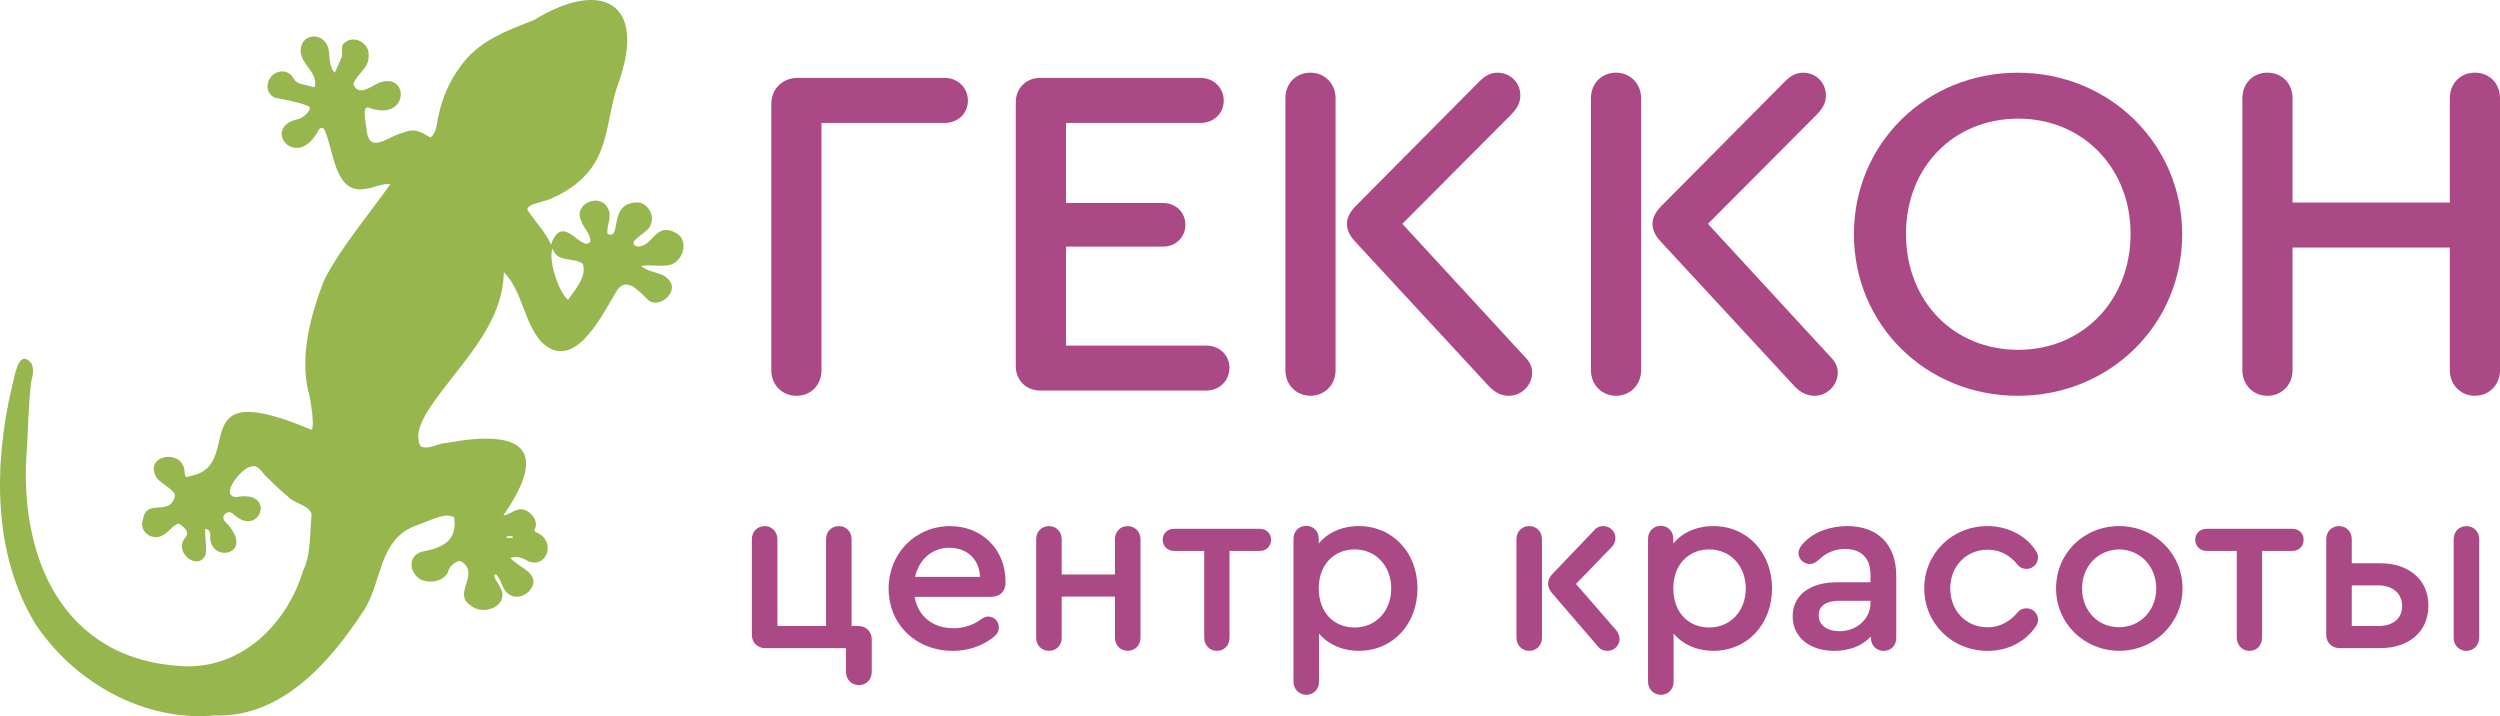 <svg width="178" height="51" viewBox="0 0 178 51" fill="none" xmlns="http://www.w3.org/2000/svg">
    <path d="M48.129 16.581C46.632 15.761 46.516 17.614 45.357 17.55C44.453 17.225 46.252 16.523 46.3 16.053C46.645 15.435 46.214 14.634 45.589 14.425C43.182 14.238 44.356 17.128 43.259 16.659C43.153 16.053 43.629 15.419 43.281 14.837C42.75 13.684 40.758 14.508 41.395 15.738C41.54 16.227 42.09 16.704 42.032 17.215C41.392 18.01 40.072 15.036 39.232 17.409C38.817 16.485 38.09 15.777 37.552 14.933C37.523 14.467 38.988 14.354 39.371 14.077C40.346 13.646 41.218 13.05 41.901 12.23C43.388 10.456 43.252 8.003 44.028 5.931C46.094 0.159 42.837 -1.537 37.98 1.447C36.046 2.184 34.034 2.944 32.795 4.714C32.003 5.757 31.469 6.996 31.215 8.283C31.076 8.802 31.115 9.426 30.651 9.787C29.911 9.362 29.505 9.091 28.607 9.481C27.655 9.687 26.38 10.99 26.11 9.368C26.135 9.043 25.698 7.537 26.219 7.659C29.196 8.75 29.161 5.013 26.943 5.915C26.367 6.185 25.505 6.893 25.154 5.979C25.434 5.232 26.29 4.827 26.242 3.983C26.351 3.095 25.231 2.442 24.539 3.043C24.201 3.285 24.433 3.716 24.33 4.038C24.198 4.415 24.014 4.775 23.837 5.174C23.377 4.714 23.512 4.025 23.38 3.446C23.039 2.171 21.259 2.371 21.42 3.78C21.546 4.63 22.517 5.11 22.44 6.04C22.437 6.172 22.398 6.236 22.25 6.191C21.784 5.995 21.163 6.085 20.902 5.573C20.628 5.091 20.075 4.949 19.588 5.216C18.922 5.599 18.813 6.645 19.601 6.967C20.396 7.115 21.15 7.237 21.909 7.537C22.392 7.723 21.558 8.39 21.301 8.464C18.468 9.014 21.13 12.326 22.707 9.217C22.872 9.046 23.055 9.082 23.129 9.301C23.782 10.739 23.821 13.916 26.064 13.437C26.647 13.366 27.21 13.047 27.793 13.111C26.213 15.352 24.378 17.466 23.09 19.913C22.134 22.375 21.362 25.175 21.932 27.808C22.057 27.992 22.53 30.908 22.093 30.57C12.877 26.675 17.529 33.122 13.608 33.879C13.238 34.007 13.167 33.998 13.148 33.631C13.074 31.867 10.18 32.385 11.143 33.994C11.413 34.461 12.688 34.96 12.424 35.43C12.028 36.756 10.409 35.472 10.184 36.975C9.836 37.854 10.892 38.594 11.651 38.072C11.996 37.895 12.356 37.348 12.726 37.278C13.145 37.554 13.592 37.905 13.119 38.369C12.401 39.408 14.168 40.718 14.651 39.453C14.722 38.861 14.574 38.253 14.616 37.657C14.947 37.686 15.008 38.005 14.963 38.275C15.034 40.19 18.352 39.434 15.98 37.084C15.726 36.711 16.17 36.312 16.55 36.54C18.468 38.472 19.785 34.825 16.824 35.395C15.594 35.311 17.162 33.389 17.773 33.251C18.34 32.997 18.594 33.563 18.916 33.891C19.434 34.387 19.933 34.905 20.493 35.349C20.931 35.868 22.099 35.961 22.186 36.666C22.032 37.995 22.173 39.408 21.581 40.635C20.442 44.388 17.274 47.571 13.17 47.436C4.448 47.088 1.264 39.63 1.924 31.838C2.008 30.303 2.037 28.761 2.208 27.232C2.32 26.778 2.465 26.305 2.22 25.848C1.248 24.725 1.036 27.01 0.833 27.608C-0.445 33.109 -0.509 39.389 2.481 44.359C5.217 48.546 10.219 51.401 15.282 50.941C19.997 51.111 23.435 47.227 25.817 43.593C27.297 41.449 26.85 38.349 29.753 37.368C30.471 37.145 31.672 36.447 32.331 36.824C32.589 38.536 31.504 38.996 30.046 39.279C29.232 39.508 29.125 40.306 29.521 40.86C30.017 41.694 31.701 41.562 31.945 40.583C32.01 40.319 32.602 39.782 32.888 40.004C34.185 40.876 32.199 42.283 33.503 43.1C34.456 43.931 36.403 43.078 35.573 41.739C35.453 41.471 35.18 41.23 35.199 40.924C35.231 40.911 35.264 40.898 35.299 40.886C35.74 41.278 35.717 41.935 36.171 42.267C36.66 42.653 37.249 42.508 37.684 42.09C38.659 40.866 36.973 40.445 36.342 39.737C36.802 39.514 37.301 39.782 37.694 40.001C39.049 40.403 39.548 38.44 38.202 37.915C38.077 37.854 38.009 37.805 38.08 37.667C38.402 37.03 37.645 36.212 37.04 36.264C36.551 36.299 36.31 36.647 35.837 36.695C39.306 31.706 36.857 30.592 31.791 31.539C31.192 31.558 30.49 32.06 29.937 31.773C29.476 30.818 30.136 29.778 30.642 28.977C32.692 25.919 35.772 23.296 35.875 19.378C37.198 20.704 37.279 22.919 38.543 24.342C40.825 26.569 42.779 22.604 43.787 20.923C44.53 19.475 45.454 20.733 46.204 21.406C46.941 21.931 48.18 20.91 47.759 20.115C47.273 19.295 46.313 19.51 45.644 18.937C46.349 18.815 47.041 19.018 47.733 18.851C48.686 18.57 49.059 17.083 48.129 16.581ZM39.351 17.692C39.622 18.731 40.906 18.294 41.505 18.793C41.778 19.755 40.951 20.585 40.452 21.345C39.744 20.807 39.001 18.374 39.351 17.692ZM36.496 38.298C36.352 38.298 36.207 38.298 36.062 38.298C36.062 38.262 36.059 38.227 36.059 38.192C36.203 38.185 36.348 38.175 36.493 38.169C36.493 38.214 36.496 38.256 36.496 38.298Z" fill="#97B64E"/>
    <path d="M68.915 7.166C68.915 8.077 68.207 8.753 67.261 8.753H58.49V26.359C58.49 27.405 57.746 28.181 56.703 28.181C55.693 28.181 54.917 27.405 54.917 26.359V7.401C54.917 6.323 55.725 5.547 56.771 5.547H67.261C68.207 5.547 68.915 6.255 68.915 7.166Z" fill="#AB4986"/>
    <path d="M72.324 26.089V7.266C72.324 6.287 73.067 5.547 74.042 5.547H85.478C86.421 5.547 87.13 6.255 87.13 7.166C87.13 8.077 86.421 8.753 85.478 8.753H75.9V14.453H82.813C83.724 14.453 84.4 15.129 84.4 16.004C84.4 16.88 83.724 17.556 82.813 17.556H75.9V24.605H85.884C86.827 24.605 87.535 25.281 87.535 26.188C87.535 27.099 86.827 27.807 85.884 27.807H74.046C73.064 27.807 72.324 27.067 72.324 26.089Z" fill="#AB4986"/>
    <path d="M95.093 6.996V26.356C95.093 27.402 94.317 28.178 93.306 28.178C92.296 28.178 91.52 27.402 91.52 26.356V6.996C91.52 5.95 92.263 5.174 93.306 5.174C94.317 5.177 95.093 5.953 95.093 6.996ZM109.091 26.527C109.091 27.438 108.315 28.181 107.436 28.181C106.896 28.181 106.426 27.946 105.985 27.473L96.441 17.151C96.103 16.78 95.9 16.375 95.9 15.937C95.9 15.532 96.103 15.129 96.441 14.756L105.312 5.818C105.75 5.38 106.12 5.177 106.628 5.177C107.539 5.177 108.247 5.885 108.247 6.796C108.247 7.269 108.08 7.639 107.639 8.113L99.847 15.937L108.515 25.349C108.92 25.751 109.091 26.089 109.091 26.527Z" fill="#AB4986"/>
    <path d="M116.848 6.996V26.356C116.848 27.402 116.072 28.178 115.062 28.178C114.051 28.178 113.275 27.402 113.275 26.356V6.996C113.275 5.95 114.019 5.174 115.062 5.174C116.072 5.177 116.848 5.953 116.848 6.996ZM130.849 26.527C130.849 27.438 130.074 28.181 129.195 28.181C128.654 28.181 128.184 27.946 127.743 27.473L118.2 17.151C117.862 16.78 117.659 16.375 117.659 15.937C117.659 15.532 117.862 15.129 118.2 14.756L127.07 5.818C127.508 5.38 127.878 5.177 128.387 5.177C129.298 5.177 130.006 5.885 130.006 6.796C130.006 7.269 129.839 7.639 129.398 8.113L121.605 15.937L130.273 25.349C130.679 25.751 130.849 26.089 130.849 26.527Z" fill="#AB4986"/>
    <path d="M155.372 16.677C155.372 23.121 150.213 28.181 143.669 28.181C137.126 28.181 131.998 23.121 131.998 16.677C131.998 10.233 137.122 5.177 143.666 5.177C150.21 5.177 155.372 10.269 155.372 16.677ZM135.706 16.645C135.706 21.434 139.079 24.907 143.701 24.907C148.288 24.907 151.697 21.399 151.697 16.645C151.697 11.955 148.291 8.447 143.701 8.447C139.079 8.447 135.706 11.92 135.706 16.645Z" fill="#AB4986"/>
    <path d="M159.656 26.359V6.996C159.656 5.95 160.4 5.174 161.443 5.174C162.489 5.174 163.229 5.95 163.229 6.996V14.418H174.427V6.996C174.427 5.95 175.171 5.174 176.213 5.174C177.26 5.174 178 5.95 178 6.996V26.356C178 27.402 177.224 28.178 176.213 28.178C175.203 28.178 174.427 27.402 174.427 26.356V17.624H163.229V26.359C163.229 27.405 162.454 28.181 161.443 28.181C160.432 28.181 159.656 27.405 159.656 26.359Z" fill="#AB4986"/>
    <path d="M60.633 38.392V44.572H61.136C61.654 44.572 62.069 44.971 62.069 45.506V47.843C62.069 48.38 61.689 48.779 61.152 48.779C60.633 48.779 60.234 48.38 60.234 47.843V46.146H54.47C53.932 46.146 53.533 45.747 53.533 45.213V38.392C53.533 37.855 53.913 37.459 54.45 37.459C54.952 37.459 55.352 37.858 55.352 38.392V44.572H58.815V38.392C58.815 37.855 59.195 37.459 59.732 37.459C60.254 37.459 60.633 37.858 60.633 38.392Z" fill="#AB4986"/>
    <path d="M71.593 41.404V41.491C71.593 42.115 71.194 42.495 70.553 42.495H65.12C65.362 43.863 66.385 44.729 67.892 44.729C68.619 44.729 69.311 44.504 69.884 44.072C70.038 43.969 70.196 43.898 70.351 43.898C70.782 43.898 71.114 44.227 71.114 44.661C71.114 44.973 70.991 45.179 70.663 45.424C69.849 46.029 68.896 46.341 67.84 46.341C65.207 46.341 63.27 44.455 63.27 41.909C63.27 39.399 65.175 37.461 67.65 37.461C69.916 37.458 71.593 39.119 71.593 41.404ZM65.153 41.075H69.775C69.739 39.846 68.873 38.999 67.592 38.999C66.366 38.999 65.433 39.83 65.153 41.075Z" fill="#AB4986"/>
    <path d="M81.204 38.391V45.421C81.204 45.939 80.805 46.338 80.287 46.338C79.785 46.338 79.385 45.939 79.385 45.421V42.479H75.594V45.421C75.594 45.939 75.214 46.338 74.693 46.338C74.155 46.338 73.775 45.939 73.775 45.421V38.391C73.775 37.854 74.155 37.458 74.693 37.458C75.195 37.458 75.594 37.857 75.594 38.391V40.902H79.385V38.391C79.385 37.854 79.765 37.458 80.287 37.458C80.805 37.458 81.204 37.857 81.204 38.391Z" fill="#AB4986"/>
    <path d="M85.739 45.405V39.225H83.576C83.126 39.225 82.781 38.878 82.781 38.43C82.781 37.983 83.129 37.651 83.576 37.651H89.705C90.171 37.651 90.5 37.98 90.5 38.43C90.5 38.881 90.171 39.225 89.705 39.225H87.542V45.405C87.542 45.943 87.162 46.342 86.641 46.342C86.138 46.339 85.739 45.943 85.739 45.405Z" fill="#AB4986"/>
    <path d="M100.925 41.89C100.925 44.452 99.158 46.338 96.754 46.338C95.559 46.338 94.555 45.871 93.915 45.109V48.536C93.915 49.074 93.535 49.47 93.013 49.47C92.495 49.47 92.096 49.071 92.096 48.536V38.356C92.096 37.838 92.476 37.438 93.013 37.438C93.516 37.438 93.895 37.838 93.895 38.356V38.703C94.52 37.925 95.54 37.458 96.754 37.458C99.158 37.458 100.925 39.344 100.925 41.89ZM99.055 41.906C99.055 40.297 97.964 39.119 96.457 39.119C94.935 39.119 93.895 40.245 93.895 41.89C93.895 43.551 94.916 44.677 96.457 44.677C97.964 44.677 99.055 43.499 99.055 41.906Z" fill="#AB4986"/>
    <path d="M109.789 38.391V45.402C109.789 45.939 109.41 46.338 108.888 46.338C108.351 46.338 107.971 45.939 107.971 45.402V38.391C107.971 37.854 108.351 37.458 108.888 37.458C109.41 37.458 109.789 37.857 109.789 38.391ZM115.313 45.492C115.313 45.959 114.933 46.342 114.447 46.342C114.186 46.342 113.961 46.255 113.806 46.065L110.481 42.202C110.308 41.977 110.221 41.771 110.221 41.562C110.221 41.337 110.308 41.111 110.514 40.886L113.526 37.735C113.681 37.545 113.906 37.458 114.167 37.458C114.653 37.474 115.017 37.838 115.017 38.304C115.017 38.546 114.93 38.771 114.756 38.945L112.21 41.578L115.084 44.883C115.226 45.077 115.313 45.267 115.313 45.492Z" fill="#AB4986"/>
    <path d="M126.169 41.89C126.169 44.452 124.402 46.338 121.998 46.338C120.804 46.338 119.8 45.871 119.159 45.109V48.536C119.159 49.074 118.779 49.47 118.258 49.47C117.74 49.47 117.34 49.071 117.34 48.536V38.356C117.34 37.838 117.72 37.438 118.258 37.438C118.76 37.438 119.14 37.838 119.14 38.356V38.703C119.764 37.925 120.784 37.458 121.998 37.458C124.402 37.458 126.169 39.344 126.169 41.89ZM124.299 41.906C124.299 40.297 123.208 39.119 121.702 39.119C120.179 39.119 119.14 40.245 119.14 41.89C119.14 43.551 120.16 44.677 121.702 44.677C123.208 44.677 124.299 43.499 124.299 41.906Z" fill="#AB4986"/>
    <path d="M135.014 41.008V45.424C135.014 45.962 134.634 46.342 134.113 46.342C133.595 46.342 133.212 45.943 133.212 45.424V45.321C132.587 45.978 131.689 46.342 130.598 46.342C128.831 46.342 127.637 45.353 127.637 43.883C127.637 42.392 128.85 41.459 130.772 41.459H133.18V40.905C133.18 39.746 132.523 39.087 131.361 39.087C130.65 39.087 130.009 39.347 129.475 39.882C129.25 40.072 129.06 40.158 128.85 40.158C128.419 40.158 128.055 39.795 128.055 39.396C128.055 39.135 128.178 38.894 128.419 38.652C129.147 37.889 130.27 37.458 131.519 37.458C133.717 37.458 135.014 38.775 135.014 41.008ZM133.18 42.93V42.775H130.997C130.009 42.775 129.491 43.139 129.491 43.815C129.491 44.507 130.08 44.941 130.981 44.941C132.211 44.938 133.18 44.053 133.18 42.93Z" fill="#AB4986"/>
    <path d="M137.007 41.89C137.007 39.415 138.98 37.458 141.506 37.458C142.997 37.458 144.278 38.169 144.934 39.19C145.073 39.396 145.108 39.537 145.108 39.676C145.108 40.142 144.744 40.506 144.294 40.506C144.052 40.506 143.843 40.435 143.653 40.21C143.151 39.586 142.459 39.138 141.523 39.138C140 39.138 138.857 40.316 138.857 41.89C138.857 43.499 139.984 44.661 141.523 44.661C142.456 44.661 143.132 44.211 143.653 43.606C143.859 43.364 144.052 43.313 144.294 43.313C144.744 43.313 145.108 43.676 145.108 44.127C145.108 44.282 145.073 44.42 144.954 44.594C144.242 45.65 143.032 46.342 141.51 46.342C138.983 46.338 137.007 44.385 137.007 41.89Z" fill="#AB4986"/>
    <path d="M155.395 41.89C155.395 44.365 153.403 46.338 150.876 46.338C148.365 46.322 146.392 44.365 146.392 41.89C146.392 39.396 148.365 37.458 150.876 37.458C153.403 37.458 155.395 39.415 155.395 41.89ZM148.243 41.906C148.243 43.48 149.37 44.658 150.876 44.658C152.382 44.658 153.525 43.464 153.525 41.906C153.525 40.313 152.382 39.135 150.892 39.119C149.37 39.138 148.243 40.316 148.243 41.906Z" fill="#AB4986"/>
    <path d="M159.258 45.405V39.225H157.095C156.644 39.225 156.3 38.878 156.3 38.43C156.3 37.983 156.647 37.651 157.095 37.651H163.223C163.69 37.651 164.018 37.98 164.018 38.43C164.018 38.881 163.69 39.225 163.223 39.225H161.06V45.405C161.06 45.943 160.68 46.342 160.159 46.342C159.653 46.339 159.258 45.943 159.258 45.405Z" fill="#AB4986"/>
    <path d="M167.446 38.391V40.104H169.49C171.498 40.104 172.902 41.263 172.902 43.117C172.902 44.986 171.498 46.145 169.49 46.145H166.564C166.026 46.145 165.627 45.746 165.627 45.212V38.391C165.627 37.854 166.007 37.458 166.545 37.458C167.066 37.458 167.446 37.857 167.446 38.391ZM167.446 41.681V44.571H169.351C170.391 44.571 171.032 44.034 171.032 43.152C171.032 42.27 170.375 41.681 169.351 41.681H167.446ZM174.701 45.405V38.395C174.701 37.857 175.081 37.461 175.618 37.461C176.136 37.461 176.519 37.86 176.519 38.395V45.405C176.519 45.943 176.12 46.342 175.602 46.342C175.081 46.338 174.701 45.943 174.701 45.405Z" fill="#AB4986"/>
</svg>
